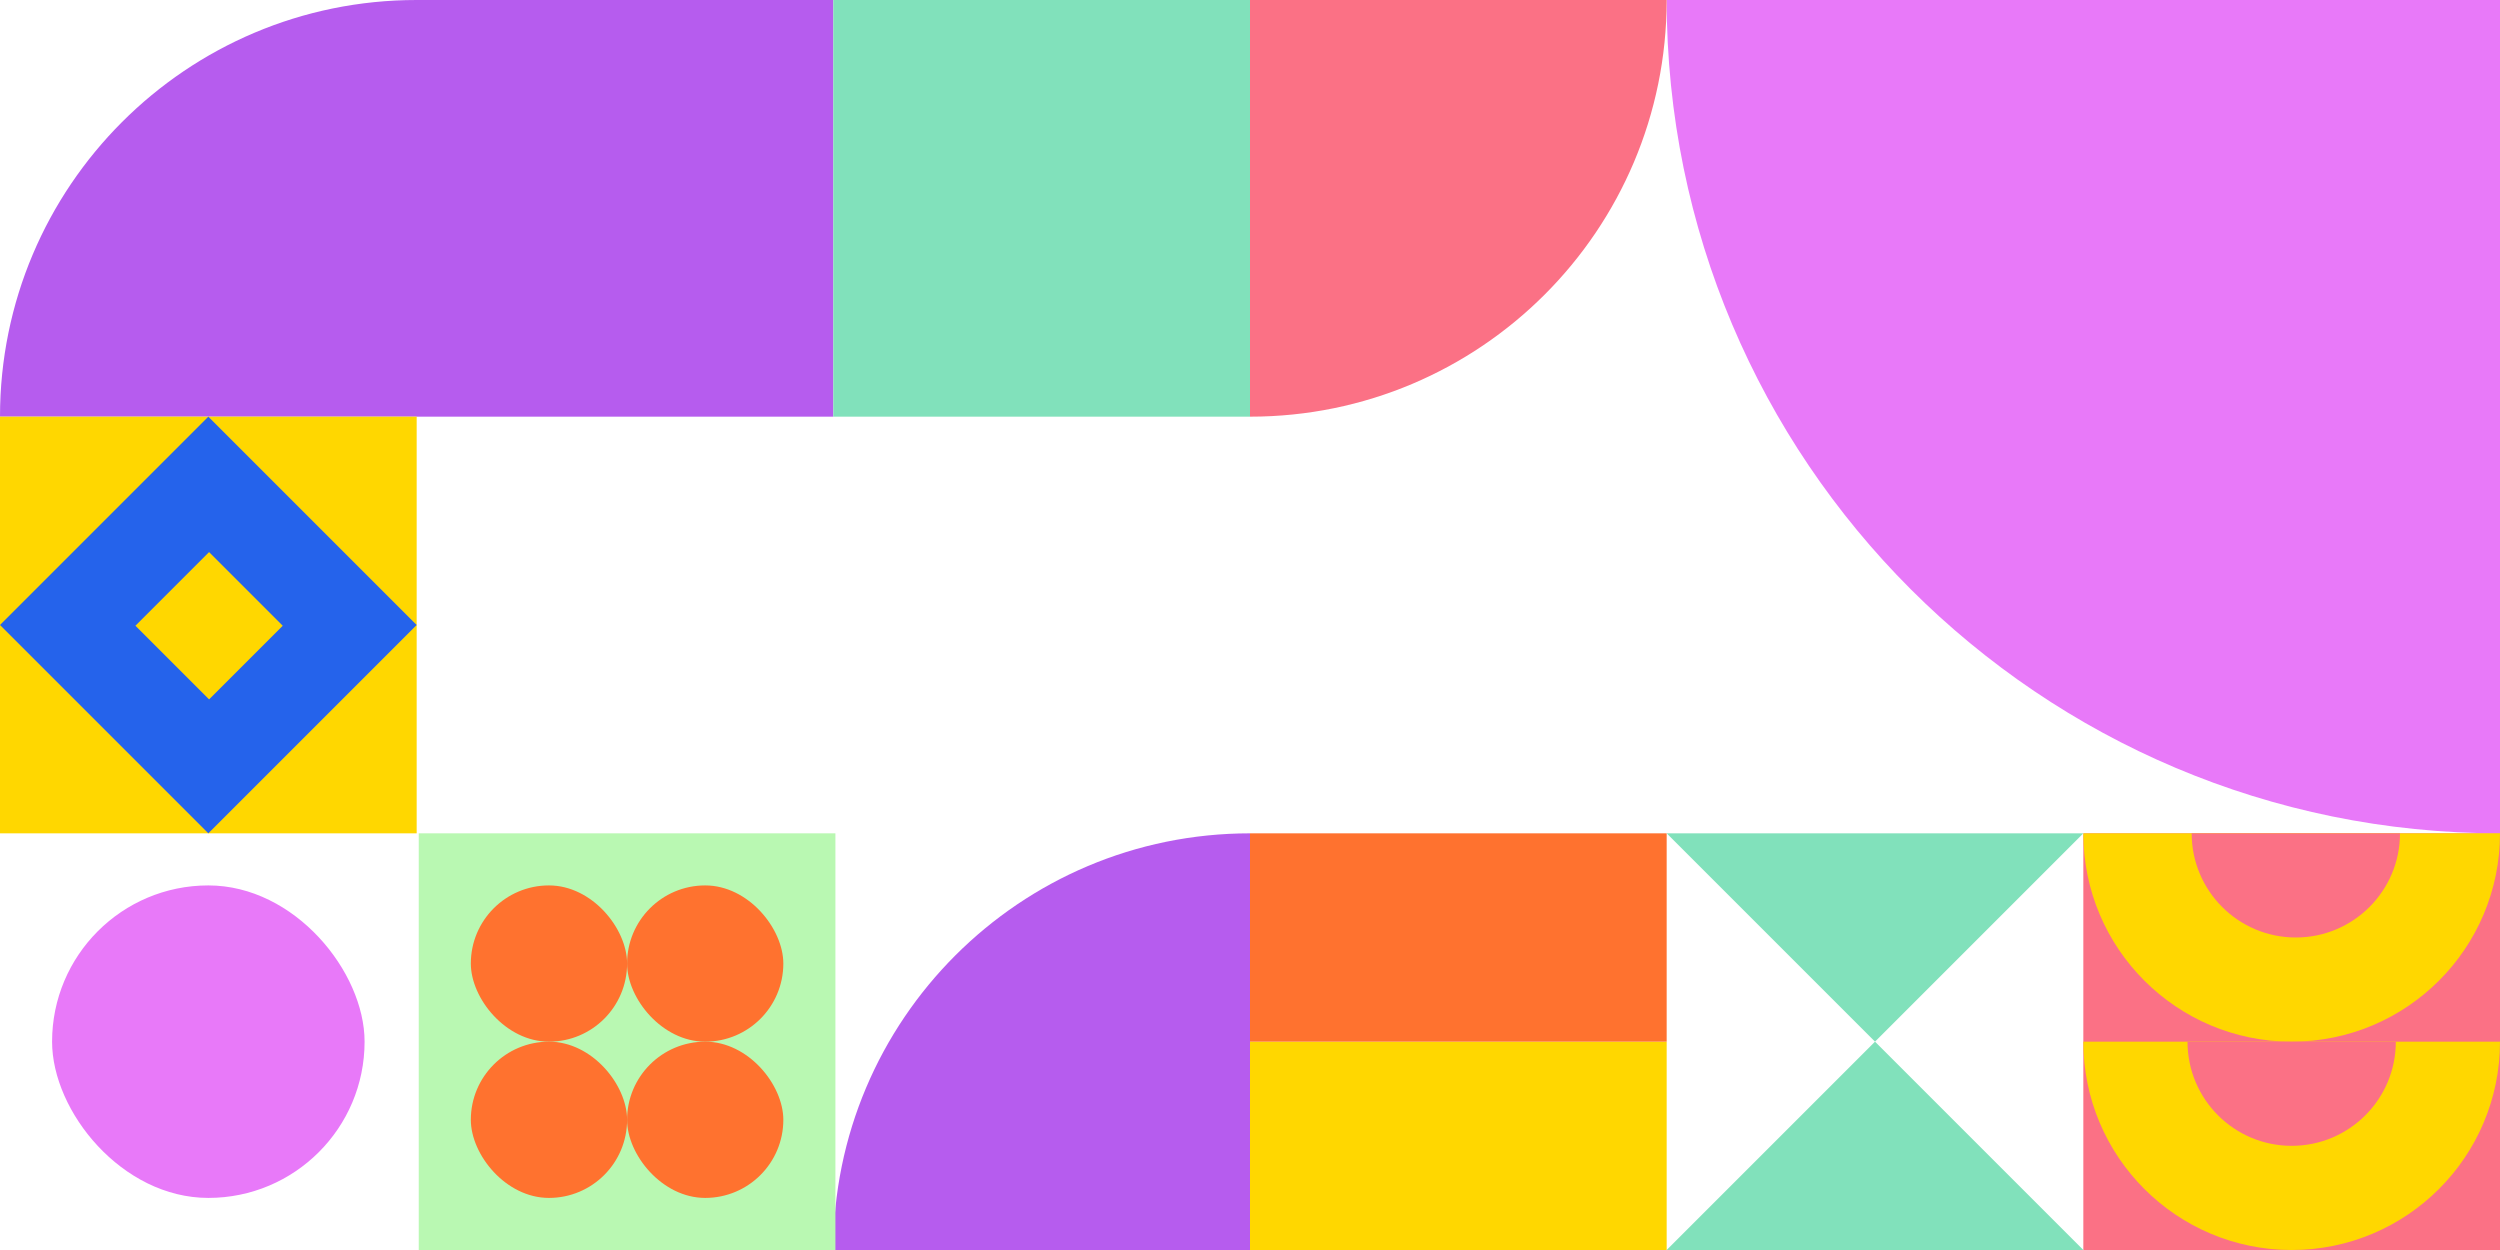 <svg width="1200" height="600" viewBox="0 0 1200 600" fill="none" xmlns="http://www.w3.org/2000/svg">
<path d="M1200 400C979.086 400 800 220.914 800 0V0L1200 -1.74846e-05L1200 400V400Z" fill="#E879F9"/>
<path d="M600 600L400 600V600C400 489.543 489.543 400 600 400V400L600 600Z" fill="#B65CEE"/>
<path d="M400 200L0 200V200C9.65645e-06 89.543 89.543 3.37657e-06 200 1.3033e-05L400 3.05176e-05L400 200Z" fill="#B65CEE"/>
<path d="M600 0L800 0V0C800 110.457 710.457 200 600 200V200V0Z" fill="#FB7185"/>
<rect x="201" y="400" width="200" height="200" fill="#B9F8B2"/>
<rect y="200" width="200" height="200" fill="#FFD700"/>
<rect y="300" width="141.42" height="141.42" transform="rotate(-45 0 300)" fill="#2563EB"/>
<rect x="65" y="300.355" width="50" height="50" transform="rotate(-45 65 300.355)" fill="#FFD700"/>
<rect x="226" y="425" width="75" height="75" rx="37.5" fill="#FF722F"/>
<rect x="301" y="425" width="75" height="75" rx="37.5" fill="#FF722F"/>
<rect x="226" y="500" width="75" height="75" rx="37.5" fill="#FF722F"/>
<rect x="301" y="500" width="75" height="75" rx="37.5" fill="#FF722F"/>
<rect x="25" y="425" width="150" height="150" rx="75" fill="#E879F9"/>
<rect x="400" width="200" height="200" fill="#81E1BB"/>
<rect x="600" y="500" width="200" height="100" fill="#FFD700"/>
<rect x="600" y="400" width="200" height="100" fill="#FF722F"/>
<rect x="1000" y="400" width="200" height="200" fill="#FB7185"/>
<path d="M1000 400H1200V400C1200 455.228 1155.23 500 1100 500V500C1044.77 500 1000 455.228 1000 400V400Z" fill="#FFD700"/>
<path d="M1052 400H1152V400C1152 427.614 1129.61 450 1102 450V450C1074.39 450 1052 427.614 1052 400V400Z" fill="#FB7185"/>
<path d="M1000 500H1200V500C1200 555.228 1155.23 600 1100 600V600C1044.77 600 1000 555.228 1000 500V500Z" fill="#FFD700"/>
<path d="M1050 500H1150V500C1150 527.614 1127.61 550 1100 550V550C1072.39 550 1050 527.614 1050 500V500Z" fill="#FB7185"/>
<rect x="449" y="50" width="100" height="100" rx="50" fill="#81E1BB"/>
<path d="M1000 600H800L900 500L1000 600Z" fill="#81E1BB"/>
<path d="M800 400L1000 400L900 500L800 400Z" fill="#81E1BB"/>
</svg>
